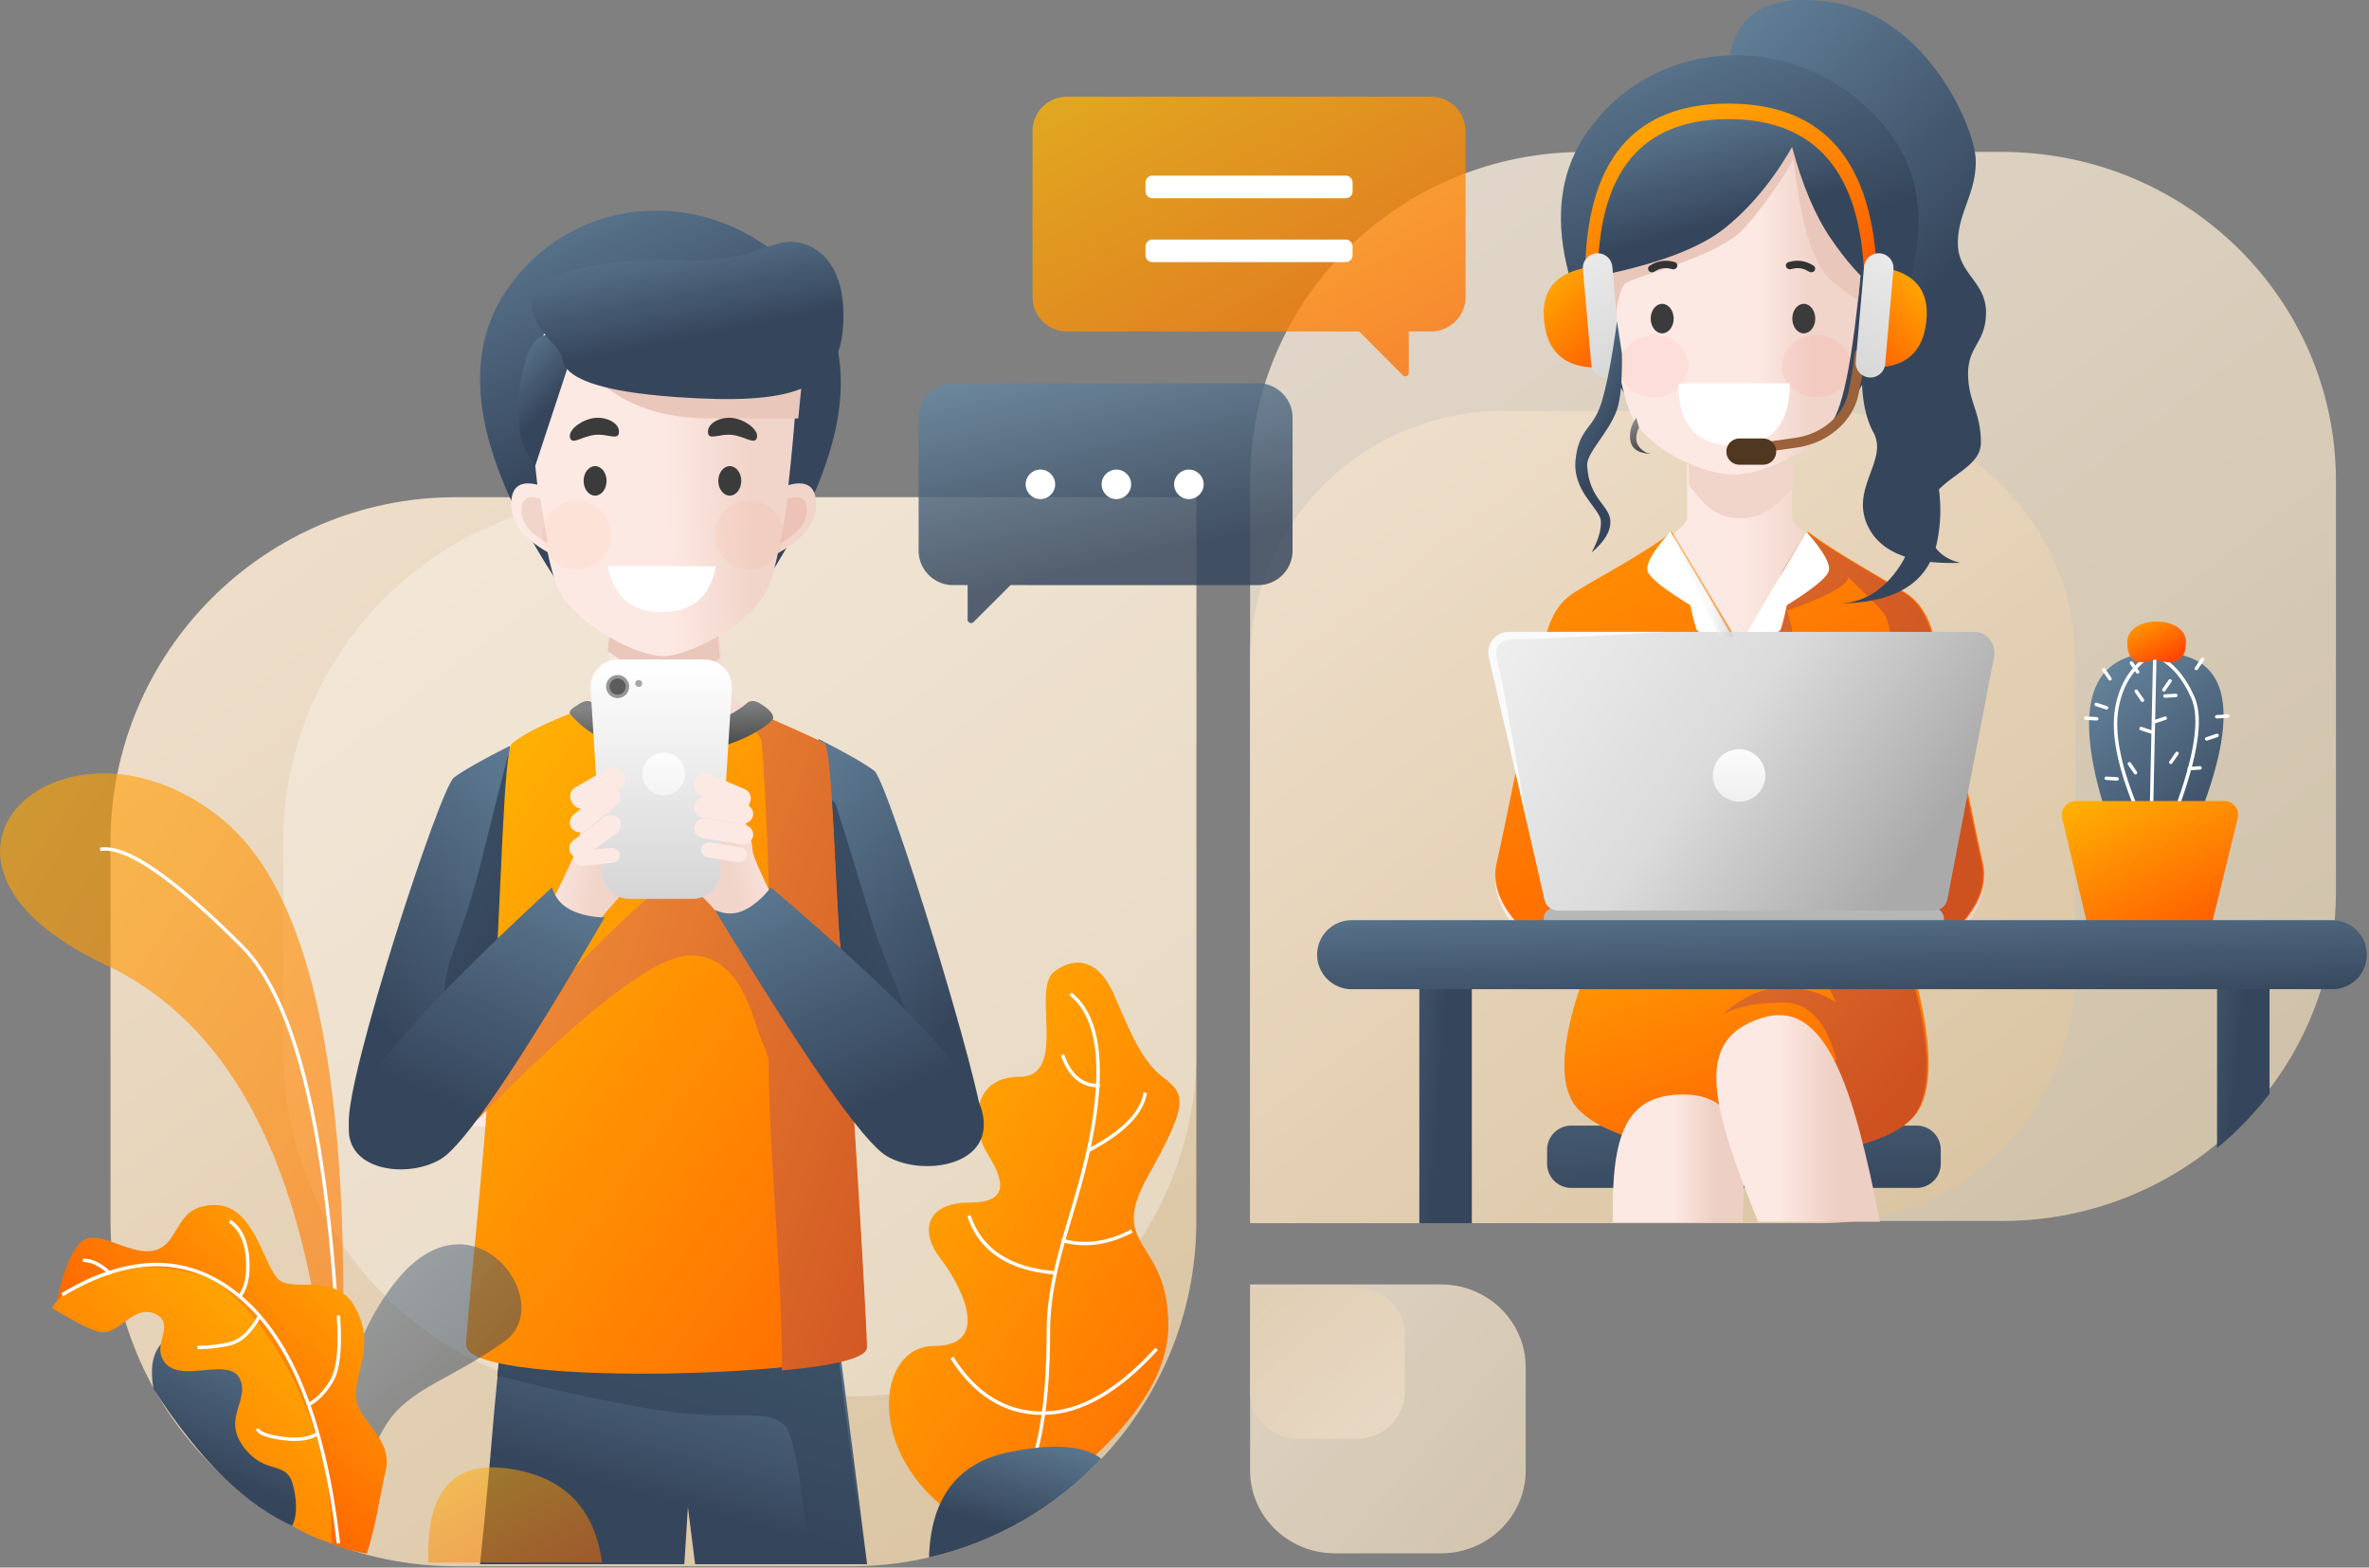 <svg xmlns="http://www.w3.org/2000/svg" width="686" height="454" viewBox="0 0 686 454">
    <rect x="0" y="0" width="686" height="454" fill="#808080" stroke="none"/>
    <defs>
        <linearGradient id="a" x1="-36.042%" x2="61.45%" y1="0%" y2="126.296%">
            <stop offset="0%" stop-color="#F4E5D5"/>
            <stop offset="100%" stop-color="#D9C3A0"/>
        </linearGradient>
        <linearGradient id="b" x1="80.944%" x2="32.069%" y1="-48.225%" y2="69.161%">
            <stop offset="0%" stop-color="#7091AB"/>
            <stop offset="100%" stop-color="#35465C"/>
        </linearGradient>
        <linearGradient id="c" x1="-20.779%" x2="132.353%" y1="-19.384%" y2="155.846%">
            <stop offset="0%" stop-color="#FFC504"/>
            <stop offset="100%" stop-color="#FF4800"/>
        </linearGradient>
        <linearGradient id="d" x1="-36.042%" x2="61.45%" y1="0%" y2="126.296%">
            <stop offset="0%" stop-color="#FFF3E7"/>
            <stop offset="100%" stop-color="#E3D1B1"/>
        </linearGradient>
        <linearGradient id="e" x1="-85.902%" x2="124.062%" y1="146.525%" y2="-30.048%">
            <stop offset="0%" stop-color="#FFF3E7"/>
            <stop offset="100%" stop-color="#E3D1B1"/>
        </linearGradient>
        <linearGradient id="f" x1="142.315%" x2="-64.461%" y1="-59.591%" y2="160.076%">
            <stop offset="0%" stop-color="#F4E5D5"/>
            <stop offset="100%" stop-color="#D9C3A0"/>
        </linearGradient>
        <linearGradient id="g" x1="-272.517%" x2="32.069%" y1="-32.225%" y2="69.161%">
            <stop offset="0%" stop-color="#7091AB"/>
            <stop offset="100%" stop-color="#35465C"/>
        </linearGradient>
        <linearGradient id="h" x1="64.215%" x2="50%" y1="26.976%" y2="26.976%">
            <stop offset="0%" stop-color="#F1D4CA"/>
            <stop offset="100%" stop-color="#FDE9E3"/>
        </linearGradient>
        <linearGradient id="i" x1="-79.292%" x2="89.102%" y1="-76.808%" y2="148.047%">
            <stop offset="0%" stop-color="#FFC504"/>
            <stop offset="100%" stop-color="#FF4800"/>
        </linearGradient>
        <linearGradient id="j" x1="-159.415%" x2="38.452%" y1="-12.229%" y2="129.88%">
            <stop offset="0%" stop-color="#EF8C37"/>
            <stop offset="100%" stop-color="#CE5120"/>
        </linearGradient>
        <linearGradient id="k" x1="-48.951%" x2="118.46%" y1="-379.795%" y2="100%">
            <stop offset="0%" stop-color="#7091AB"/>
            <stop offset="100%" stop-color="#35465C"/>
        </linearGradient>
        <linearGradient id="l" x1="59.822%" x2="27.38%" y1="187.249%" y2="50%">
            <stop offset="0%" stop-color="#A1A1A1"/>
            <stop offset="100%" stop-color="#B7B7B7"/>
        </linearGradient>
        <linearGradient id="m" x1="75.545%" x2="44.435%" y1="90.221%" y2="90.221%">
            <stop offset="0%" stop-color="#EECFC4"/>
            <stop offset="100%" stop-color="#FDE9E3"/>
        </linearGradient>
        <linearGradient id="n" x1="-25.022%" y1="-6.921%" y2="42.084%">
            <stop offset="3.829%" stop-color="#F7F7F7"/>
            <stop offset="62.055%" stop-color="#DBDBDB"/>
            <stop offset="100%" stop-color="#AAA"/>
        </linearGradient>
        <linearGradient id="o" x1="-4.7%" x2="32.069%" y1="-17.039%" y2="69.161%">
            <stop offset="0%" stop-color="#7091AB"/>
            <stop offset="100%" stop-color="#35465C"/>
        </linearGradient>
        <linearGradient id="p" x1="79.655%" x2="58.577%" y1="90.221%" y2="90.221%">
            <stop offset="0%" stop-color="#F1D4CA"/>
            <stop offset="100%" stop-color="#FDE9E3"/>
        </linearGradient>
        <linearGradient id="q" x1="-20.779%" x2="86.151%" y1="-19.384%" y2="137.375%">
            <stop offset="0%" stop-color="#FFC504"/>
            <stop offset="100%" stop-color="#FF4800"/>
        </linearGradient>
        <linearGradient id="r" x1="37.812%" x2="50%" y1="-24.822%" y2="100%">
            <stop offset="0%" stop-color="#EEE"/>
            <stop offset="100%" stop-color="#D8D8D8"/>
        </linearGradient>
        <linearGradient id="s" x1="9.51%" x2="118.46%" y1="-25.254%" y2="100%">
            <stop offset="0%" stop-color="#7091AB"/>
            <stop offset="100%" stop-color="#35465C"/>
        </linearGradient>
        <linearGradient id="t" x1="29.276%" x2="50%" y1="12.98%" y2="100%">
            <stop offset="0%" stop-color="#848484"/>
            <stop offset="100%" stop-color="#434545"/>
        </linearGradient>
        <linearGradient id="u" x1="13.33%" x2="118.46%" y1="-120.118%" y2="100%">
            <stop offset="0%" stop-color="#7091AB"/>
            <stop offset="100%" stop-color="#35465C"/>
        </linearGradient>
        <linearGradient id="v" x1="88.667%" x2="50%" y1="82.655%" y2="90.221%">
            <stop offset="0%" stop-color="#F1D4CA"/>
            <stop offset="100%" stop-color="#FDE9E3"/>
        </linearGradient>
        <linearGradient id="w" x1="84.639%" x2="52.667%" y1="90.221%" y2="91.783%">
            <stop offset="0%" stop-color="#F1D4CA"/>
            <stop offset="100%" stop-color="#FDE9E3"/>
        </linearGradient>
        <linearGradient id="x" x1="80.944%" x2="32.069%" y1="-48.225%" y2="69.161%">
            <stop offset="0%" stop-color="#415A6D"/>
            <stop offset="100%" stop-color="#35465C"/>
        </linearGradient>
        <linearGradient id="y" x1="11.504%" x2="122.541%" y1="27.767%" y2="92.403%">
            <stop offset="0%" stop-color="#EF8C37"/>
            <stop offset="100%" stop-color="#CE5120"/>
        </linearGradient>
        <linearGradient id="z" x1="44.316%" x2="-9.697%" y1="80.745%" y2="63.057%">
            <stop offset="0%" stop-color="#F1D4CA"/>
            <stop offset="100%" stop-color="#FDE9E3"/>
        </linearGradient>
        <linearGradient id="A" x1="49.982%" x2="49.982%" y1="1.927%" y2="99.814%">
            <stop offset="0%" stop-color="#FFF"/>
            <stop offset="100%" stop-color="#D5D5D5"/>
        </linearGradient>
        <linearGradient id="B" x1="50%" x2="50%" y1="-28.106%" y2="176.796%">
            <stop offset="0%" stop-color="#FFF"/>
            <stop offset="100%" stop-color="#E6E6E6"/>
        </linearGradient>
        <linearGradient id="C" x1="50%" x2="50%" y1="-28.106%" y2="176.796%">
            <stop offset="0%" stop-color="#FFF"/>
            <stop offset="100%" stop-color="#EEE"/>
        </linearGradient>
        <linearGradient id="D" x1="70.757%" y1="107.997%" y2="100%">
            <stop offset="0%" stop-color="#F6F6F6"/>
            <stop offset="100%" stop-color="#C9C9C9"/>
        </linearGradient>
        <linearGradient id="E" x1="65.173%" x2="32.069%" y1="-22.636%" y2="69.161%">
            <stop offset="0%" stop-color="#7091AB"/>
            <stop offset="100%" stop-color="#35465C"/>
        </linearGradient>
        <linearGradient id="F" x1="-11.599%" x2="76.363%" y1="-9.454%" y2="89.473%">
            <stop offset="0%" stop-color="#FFC504"/>
            <stop offset="100%" stop-color="#FF4800"/>
        </linearGradient>
        <linearGradient id="G" x1="-20.779%" x2="50%" y1="-19.384%" y2="100%">
            <stop offset="0%" stop-color="#FFC504"/>
            <stop offset="100%" stop-color="#FF4800"/>
        </linearGradient>
    </defs>
    <g fill="none" fill-rule="evenodd">
        <path fill="url(#a)" d="M132 144h214.427v209.632c0 55.228-44.772 100-100 100H132c-55.228 0-100-44.772-100-100V244c0-55.228 44.772-100 100-100z"/>
        <path fill="url(#b)" d="M44.47 402.286c13.334 20.666 27 34 41 40 10-33.334 5-52-15-56s-28.666 1.333-26 16z"/>
        <path fill="#FFF" d="M182 144h164.474v160.44c0 55.23-44.771 100-100 100H182c-55.228 0-100-44.77-100-100V244c0-55.228 44.772-100 100-100z" opacity=".3"/>
        <path fill="url(#c)" d="M38.119 160.945c28.8-19.765 43.2-38.119 43.2-55.06 0-25.412-17.788-22.024-5.929-43.201 11.86-21.177 11.012-23.718 4.235-28.8-6.776-5.083-10.511-16.095-14.4-24.566C61.337.848 55.06-1.694 48.284 3.388c-6.777 5.083 4.235 30.495-10.165 30.495-14.4 0-13.554 15.248-9.318 22.024 4.235 6.777 7.623 14.4-5.083 14.4s-14.4 8.471-8.47 16.095c5.929 7.624 15.247 25.412-1.695 25.412-16.941 0-20.037 31.342 5.93 49.131l10.165 3.388 8.47-3.388z" transform="translate(257 278)"/>
        <path stroke="#FFF" stroke-linecap="square" d="M310.366 288.165c6.777 5.647 9.035 16.942 6.777 33.883-3.389 25.412-13.554 42.354-13.554 63.531s-2.54 46.59-16.094 55.06M280.718 352.543c3.389 9.6 11.577 14.965 24.566 16.094M327.308 356.778c-6.777 3.389-13.271 4.236-19.483 2.542M315.448 333.06c9.6-5.082 14.966-10.447 16.095-16.094M307.825 305.954c2.085 5.647 5.473 8.47 10.165 8.47"/>
        <path stroke="#FFF" d="M275.636 393.203c6.776 10.73 15.53 16.094 26.26 16.094 10.729 0 21.74-6.212 33.035-18.635"/>
        <path fill="url(#b)" d="M318.926 422.508c-13.257 13.95-30.498 24.078-49.9 28.56.502-17.344 8.323-27.53 23.465-30.558 12.706-2.541 21.518-1.875 26.435 1.998z"/>
        <path fill="url(#d)" d="M579.68 353.632H362v-214.36C362 86.653 405.315 44 458.747 44H579.68c53.432 0 96.747 42.654 96.747 95.271v119.09c0 52.616-43.315 95.27-96.747 95.27z" opacity=".798"/>
        <path fill="url(#a)" d="M527.403 354.272H362v-162.88C362 151.41 394.913 119 435.512 119h91.891c40.6 0 73.513 32.41 73.513 72.391v90.49c0 39.98-32.913 72.391-73.513 72.391z"/>
        <path fill="url(#e)" d="M417.242 449.883H362v-53.919C362 382.729 372.992 372 386.552 372h30.69c13.56 0 24.552 10.729 24.552 23.964v29.955c0 13.235-10.992 23.964-24.552 23.964z" opacity=".798" transform="matrix(1 0 0 -1 0 821.883)"/>
        <path fill="url(#f)" d="M392.984 416.682H362v-30.241c0-7.423 6.165-13.441 13.77-13.441h17.214c7.605 0 13.77 6.018 13.77 13.44v16.801c0 7.423-6.165 13.441-13.77 13.441z" opacity=".782" transform="matrix(1 0 0 -1 0 789.682)"/>
        <path fill="url(#g)" d="M657.199 316.76A96.433 96.433 0 0 1 642 332.49V285h15.199v31.76z"/>
        <path fill="url(#h)" d="M500.435 133.536V133l3.335.268 3.335-.268v.536l11.856.954v15.49c0 4.337 25.195 17.968 32.852 22.925 7.658 4.957 8.296 13.63 10.848 24.164 2.553 10.533 8.934 43.372 11.486 54.525 1.702 7.435-2.127 15.077-11.486 22.925H444.88c-9.36-7.848-13.188-15.49-11.486-22.925 2.552-11.153 8.933-43.992 11.486-54.525 2.552-10.533 3.19-19.207 10.847-24.164 7.658-4.957 32.852-18.588 32.852-22.925v-15.49l11.857-.954z"/>
        <path fill="url(#i)" d="M523.566 154c7.638 5.844 22.642 14.074 28.247 17.682 7.658 4.93 8.296 13.555 10.848 24.028 2.553 10.474 8.934 43.128 11.486 54.218 1.702 7.393-2.127 14.992-11.486 22.796H444.88c-9.36-7.804-13.188-15.403-11.486-22.796 2.552-11.09 8.933-43.744 11.486-54.218 2.552-10.473 3.19-19.099 10.847-24.028 5.915-3.807 21.259-11.816 28.406-17.682l19.638 32.81L523.566 154z"/>
        <path fill="url(#j)" d="M535.158 167.188a1.81 1.81 0 0 1-.29.972c-1.453 2.178-7.264 5.083-17.434 8.713 2.18 5.81 2.18 9.803 0 11.982-2.18 2.178-7.99 5.446-17.434 9.803l16.466-33.704L523.081 154c1.863 1.424 4.163 2.99 6.66 4.596 7.744 4.985 17.367 10.358 21.61 13.086 7.663 4.93 8.301 13.555 10.856 24.028 2.554 10.474 8.94 43.128 11.495 54.218 1.703 7.393-2.13 14.992-11.495 22.796h-2.659c-7.048-60.32-11.643-91.908-13.784-94.761-1.253-1.67-4.789-5.262-10.606-10.775z"/>
        <path fill="url(#k)" d="M455 326h99.992a7 7 0 0 1 7 7v4.046a7 7 0 0 1-7 7H455a7 7 0 0 1-7-7V333a7 7 0 0 1 7-7z"/>
        <path fill="url(#l)" d="M450 263h109.892a3 3 0 0 1 3 3v.649a3 3 0 0 1-3 3H450a3 3 0 0 1-3-3V266a3 3 0 0 1 3-3z"/>
        <path fill="#FFF" d="M504 186.293L523.073 154c5.18 5.871 7.3 9.786 6.358 11.743-.942 1.957-4.945 5.137-12.01 9.54-.941 4.405-1.595 6.851-1.961 7.34-.367.49-4.187 1.713-11.46 3.67zM502.648 186.293L483.703 154c-5.281 5.871-7.442 9.786-6.481 11.743.96 1.957 5.04 5.137 12.243 9.54.96 4.405 1.627 6.851 2 7.34.374.49 4.101 1.713 11.183 3.67z"/>
        <path fill="url(#i)" d="M457.851 285c-6.224 18.323-6.459 30.459-.705 36.407 16.568 17.13 85.145 17.13 97.477 1.429 4.936-6.285 5.087-18.896.454-37.836h-97.226z"/>
        <path fill="url(#j)" d="M529.539 286h24.98c4.65 18.516 4.497 30.958-.455 37.325-4.644 5.971-17.235 9.701-32.034 11.114-4.7-4.215-1.47-13.453 9.69-27.715-2.909-10.907-7.998-16.361-15.27-16.361-7.27 0-13.087 1.09-17.45 3.272 5.817-5.09 11.634-7.635 17.45-7.635 5.817 0 10.907 1.454 15.27 4.363L529.539 286z"/>
        <path fill="url(#m)" d="M467.03 354.042C466.597 328.62 470.656 317 487.448 317c15.695 0 18.926 12.922 17.087 37.042h-37.503z"/>
        <path fill="url(#m)" d="M509.092 353.85c-14.213-35.265-18.255-52.745.892-58.967 18.605-6.045 26.653 19.52 34.409 58.967h-35.301z"/>
        <path fill="url(#n)" d="M447.243 260.625l-16.09-70.286A6 6 0 0 1 437 183h134.544a6 6 0 0 1 5.892 7.133l-13.53 70.355a4 4 0 0 1-3.927 3.244H451.142a4 4 0 0 1-3.899-3.107z"/>
        <path fill="#FAFAFA" d="M442.002 237.063l-10.845-46.706A6 6 0 0 1 437 183h45.422c-24.01 1.444-38.563 2.166-43.656 2.166-7.64 0-5.457 5.413-4.366 9.744.728 2.888 3.275 16.964 7.64 42.228l-.04-.075z"/>
        <path fill="#F1D4CA" d="M519.398 141.176c-4.449 4.46-8.156 8.92-15.2 8.92-8.525 0-11.491-5.203-15.198-9.663v-5.946l11.863-.952V133l3.336.268 3.336-.268v.535l11.863.952v9.026-2.337z"/>
        <path fill="url(#o)" d="M561.472 141.758a45.41 45.41 0 0 1-.505 14.984c-.13.65-.28 1.28-.452 1.894 1.605 2.181 3.995 3.638 7.17 4.37-3.186.112-6.107.021-8.762-.272-4.12 8.018-13.055 12.028-26.803 12.028 7.212 0 13.221-3.604 18.03-10.812a20.731 20.731 0 0 0 1.535-2.725c-5.098-1.69-8.656-4.552-10.674-8.586-5.557-11.108 5.928-19.254 1.482-27.4-2.964-5.43-3.952-13.329-2.964-23.696 10.373-28.633 12.35-46.9 5.928-54.798-6.422-7.899-21.24-18.266-44.457-31.102 2.47-12.835 12.596-17.772 30.379-14.81 26.674 4.443 40.752 36.285 40.752 45.912 0 9.627-5.187 14.81-5.187 23.696 0 8.887 8.15 11.108 8.15 19.994 0 8.887-5.186 9.627-5.186 17.773 0 8.145 3.705 11.107 3.705 19.994 0 6.194-7.56 8.79-12.14 13.556z"/>
        <path fill="url(#o)" d="M475.299 121.427C450.891 85.89 445.66 58.16 459.608 38.235c20.921-29.888 65.006-29.404 87.422 0 14.944 19.602 10.212 47.333-14.197 83.192H475.3z"/>
        <path fill="url(#p)" d="M464 64.439C467.984 42.813 480.65 32 501.997 32s34.013 10.813 37.997 32.439c-2.336 32.221-5.423 51.37-9.26 57.444-5.757 9.112-20.101 15.544-28.737 15.544s-22.98-6.432-28.736-15.544c-3.838-6.075-6.925-25.223-9.261-57.444z"/>
        <path fill="#EAC7BB" d="M538.045 86.956a67.21 67.21 0 0 1-7.821-5.804c-5.067-4.37-8.685-16.02-10.857-34.953-4.282 7.282-8.971 13.836-14.068 19.661-7.644 8.738-32.614 14.2-34.785 16.384-1.448 1.456-2.533 6.553-3.257 15.292l-.048-.048c-1.193-8.806-2.262-19.769-3.209-32.888 3.984-21.733 16.65-32.6 37.997-32.6s34.013 10.867 37.997 32.6c-.6 8.32-1.25 15.771-1.949 22.356z"/>
        <path fill="#9A613A" fill-rule="nonzero" d="M536.954 102.564c.046-.787.754-1.4 1.583-1.369.829.032 1.463.695 1.418 1.482-.175 3.04-.79 6.966-1.842 11.792-1.692 7.758-9.026 13.954-17.89 15.17-5.492.755-9.21 1.278-11.15 1.568-.822.123-1.583-.408-1.7-1.186-.118-.778.453-1.508 1.275-1.631 1.956-.293 5.684-.817 11.19-1.573 7.626-1.047 13.908-6.355 15.332-12.886 1.024-4.697 1.618-8.49 1.784-11.367z"/>
        <path fill="url(#o)" d="M461.014 80.272c18.316-3.52 31.187-8.297 38.612-14.33 7.426-6.035 13.861-13.829 19.306-23.383 2.97 11.063 6.683 19.862 11.139 26.399 4.455 6.537 8.663 11.314 12.623 14.33C540.219 49.097 525.863 32 499.626 32c-26.236 0-39.107 16.09-38.612 48.272z"/>
        <path fill="url(#q)" d="M462.708 80.339c0-30.554 12.607-45.831 37.822-45.831 25.215 0 38.317 15.277 39.306 45.83h3.708C542.555 46.78 528.217 30 500.53 30 472.843 30 459 46.78 459 80.339h3.708z"/>
        <path fill="url(#q)" d="M466.949 106.113L464.365 77c-12.629.54-18.37 5.93-17.221 16.174 1.148 10.243 7.75 14.556 19.805 12.939z"/>
        <path fill="url(#r)" d="M463.831 73.304a4.275 4.275 0 0 1 4.275 4.275v27.542a4.275 4.275 0 1 1-8.55 0V77.58a4.275 4.275 0 0 1 4.275-4.275z" transform="rotate(-5 463.831 91.35)"/>
        <ellipse cx="478.974" cy="106.023" fill="#FF0101" opacity=".05" rx="9.974" ry="9.023"/>
        <ellipse cx="525.974" cy="106.023" fill="#FF0101" opacity=".05" rx="9.974" ry="9.023"/>
        <path fill="url(#s)" d="M609.67 235h27.739c11.682-30.667 7.562-46-12.361-46-19.923 0-25.049 15.333-15.378 46z"/>
        <path stroke="#FFF" stroke-linecap="round" stroke-linejoin="round" d="M619 235c-5.333-12.667-7.333-22.667-6-30 1.333-7.333 5-12.667 11-16l-1 46h7c6-16 7.667-27 5-33s-6.195-10-10.585-12"/>
        <path fill="url(#q)" d="M597.158 236.917l7.486 31.783h35.573l7.768-31.75a4 4 0 0 0-3.886-4.95h-43.047a4 4 0 0 0-3.894 4.917z"/>
        <path fill="url(#q)" d="M557.949 106.113L555.365 77c-12.629.54-18.37 5.93-17.221 16.174 1.148 10.243 7.75 14.556 19.805 12.939z" transform="matrix(-1 0 0 1 1095.949 0)"/>
        <path fill="#FFF" d="M486 111h32.298c0 12.03-5.383 18.046-16.15 18.046-10.765 0-16.148-6.015-16.148-18.046z"/>
        <path fill="#4F3721" d="M503.8 127h6.65a3.8 3.8 0 1 1 0 7.598h-6.65a3.8 3.8 0 1 1 0-7.598z"/>
        <path fill="url(#r)" d="M542.831 73.304a4.275 4.275 0 0 1 4.275 4.275v27.542a4.275 4.275 0 1 1-8.55 0V77.58a4.275 4.275 0 0 1 4.275-4.275z" transform="scale(-1 1) rotate(-5 0 12524.23)"/>
        <path fill="url(#o)" d="M470.928 102.76c-.299 7.815-1.083 13.251-2.353 16.308-2.685 6.466-9.411 11.808-9.411 15.566 0 9.637 5.882 11.86 5.882 16.308 0 2.965-1.96 5.93-5.882 8.896 2.091-3.46 3.137-6.425 3.137-8.896 0-3.706-7.86-9.035-6.388-18.204 1.472-9.17 5.485-8.365 8.28-15.92 1.863-5.037 3.8-12.859 5.808-23.466l.927 9.408z" transform="rotate(-3 463.329 126.595)"/>
        <path fill="url(#t)" d="M474.62 123.786c-1.075 2.322-1.075 4.18 0 5.572 1.074 1.393 2.418 2.09 4.03 2.09-3.762 0-5.911-1.161-6.448-3.483-.538-2.322 0-4.643 1.612-6.965l.806 2.786z"/>
        <ellipse cx="481.325" cy="92.274" fill="#3B3B3B" rx="3.325" ry="4.274"/>
        <ellipse cx="522.325" cy="92.274" fill="#3B3B3B" rx="3.325" ry="4.274"/>
        <path fill="#333" fill-rule="nonzero" d="M479.052 78.665c-.534.341-1.257.227-1.616-.256-.358-.482-.216-1.15.317-1.492 1.106-.708 2.27-1.152 3.48-1.322 1.21-.17 2.451-.064 3.71.312.607.181.927.784.715 1.347-.211.562-.875.872-1.482.69-.926-.276-1.804-.351-2.646-.233-.841.118-1.664.433-2.478.954zM518.687 77.945c-.607.18-1.271-.129-1.483-.691-.211-.563.11-1.166.716-1.347 1.258-.376 2.499-.482 3.71-.312 1.21.17 2.374.614 3.48 1.322.533.342.675 1.01.316 1.492-.358.483-1.081.597-1.615.256-.814-.521-1.637-.836-2.479-.954-.841-.118-1.72-.043-2.645.234z"/>
        <path fill="url(#g)" d="M411 284h15.199v70.285H411z"/>
        <path fill="url(#u)" d="M391.4 266.5h283.978c5.523 0 10 4.477 10 10s-4.477 10-10 10H391.401c-5.523 0-10-4.477-10-10s4.477-10 10-10z"/>
        <path fill="url(#v)" d="M189.245 181.55V181l3.425.275 3.424-.275v.55l12.175.98 1.38 16.594c0 4.453 29.323 17.762 37.185 22.852 7.863 5.09 8.518 13.997 11.14 24.813 2.62 10.816 4.341 44.536 6.962 55.988 1.747 7.635-2.184 15.482-11.794 23.541H132.197c-9.61-8.059-13.541-15.906-11.794-23.54 2.621-11.453 4.342-45.173 6.963-55.989 2.621-10.816 3.276-19.723 11.14-24.813 7.862-5.09 37.184-18.399 37.184-22.852l1.38-16.594 12.175-.98z"/>
        <path fill="#EAC7BB" d="M208.492 190.587c-5.803 4.373-10.585 6.56-14.348 6.56-4.309 0-10.357-2.869-18.144-8.604l.567-6.107 12.753-.92V181l3.587.258 3.587-.258v.517l11.222.129.776 8.94z"/>
        <path fill="url(#o)" d="M162.513 170.226c-24.633-36.817-29.911-65.547-15.835-86.19 21.113-30.965 65.602-30.464 88.224 0 15.08 20.31 10.305 49.04-14.327 86.19h-58.062z"/>
        <path fill="url(#w)" d="M153 111.327C157.084 88.442 170.066 77 191.947 77c21.881 0 34.863 11.442 38.947 34.327-2.394 34.097-5.558 54.36-9.492 60.788-5.9 9.643-22.164 17.91-29.455 17.91-7.291 0-23.554-8.267-29.455-17.91-3.933-6.428-7.097-26.69-9.492-60.788z"/>
        <path fill="#EAC7BB" d="M160 92.53C166.642 82.178 177.38 77 192.212 77c21.848 0 35.176 11.232 39.983 33.695-.342 3.661-.688 7.16-1.039 10.496h-25.291c-18.324 0-31.485-6.461-39.486-19.384L160 92.531z"/>
        <path fill="#FDE9E3" d="M160.35 160.895l-3.459-20.147c-5.927-1.931-8.891-.122-8.891 5.426 0 5.547 4.116 10.455 12.35 14.721z"/>
        <path fill="#F1D4CA" d="M158.6 157.297l-2.128-12.821c-3.648-1.229-5.472-.078-5.472 3.453 0 3.53 2.533 6.653 7.6 9.368zM224 160.895l3.458-20.147c5.927-1.931 8.891-.122 8.891 5.426 0 5.547-4.116 10.455-12.349 14.721z"/>
        <path fill="#ECC3B6" d="M226 157.297l2.128-12.821c3.648-1.229 5.471-.078 5.471 3.453 0 3.53-2.533 6.653-7.599 9.368z"/>
        <ellipse cx="166.974" cy="154.973" fill="#FF5601" opacity=".05" rx="9.974" ry="9.973"/>
        <ellipse cx="216.974" cy="154.973" fill="#FF5601" opacity=".05" rx="9.974" ry="9.973"/>
        <path fill="#FFF" d="M176 164h31.348c-1.745 8.865-6.97 13.297-15.674 13.297-8.705 0-13.93-4.432-15.674-13.297z"/>
        <ellipse cx="172.325" cy="139.274" fill="#3B3B3B" rx="3.325" ry="4.274"/>
        <ellipse cx="211.325" cy="139.274" fill="#3B3B3B" rx="3.325" ry="4.274"/>
        <path fill="url(#o)" d="M166.149 101.082l-11.18 33.91c-4.969-6.166-6.211-15.157-3.727-26.974 2.485-11.816 7.454-14.128 14.907-6.936z"/>
        <path fill="url(#o)" d="M162.799 103.352c-2.388-4.499-3-3.389-6.547-8.617-11.852-17.472 26.165-20.45 42.233-19.31 16.067 1.14 24.623-5.869 31.196-5.403 6.573.466 15.72 6.19 14.442 24.713-1.278 18.523-15.503 22.59-48.368 20.26-21.91-1.553-32.895-5.434-32.956-11.643z"/>
        <path fill="#3B3B3B" d="M171.066 121.246c3.72-.946 8.183.945 8.183 3.782s-3.29.433-7.125.946c-3.834.513-6.265 2.836-7.01.945-.743-1.891 2.232-4.728 5.952-5.673zM213.183 121.246c-3.72-.946-8.183.945-8.183 3.782s3.29.433 7.124.946c3.835.513 6.266 2.836 7.01.945.744-1.891-2.232-4.728-5.951-5.673z"/>
        <path fill="url(#b)" d="M139 453.033a1804.776 1804.776 0 0 0 3.402-36.032c1.377-16.421 2.754-29.422 4.13-39.001h95.014l9.546 75.033h-49.81l-2.08-16.531-1.039 16.531H139z"/>
        <path fill="url(#x)" d="M250.392 453.033h-15.864c-2.43-24.47-4.86-37.882-7.29-40.235-4.34-4.203-10.85-2.175-27.127-3.262-10.4-.695-29.103-4.386-56.111-11.073.37-3.667.738-7.085 1.107-10.255 8.32-3.88 16.283-7.283 23.893-10.208h71.9l9.492 75.033zM196.505 452.946H193l.62-1.108L197.581 433l.168 3.844-.168-1.628z"/>
        <path fill="url(#b)" d="M147.666 216c-8.111 4.094-13.518 7.164-16.222 9.21-4.056 3.07-31.43 86.988-30.417 100.292 1.014 13.304 32.445 16.374 32.445-8.187 0-9.259 12.033-23.704 14.194-46.052 1.107-11.45 1.107-29.87 0-55.263z"/>
        <path fill="url(#b)" d="M284.497 214c-8.084 4.11-13.473 7.194-16.168 9.249-4.042 3.083-31.767 93.516-31.324 102.765.444 9.249 34.356 16.442 34.356-8.221 0-10.04 4.818-20.879 8.083-46.245 1.388-10.784 3.072-29.967 5.053-57.548z" transform="matrix(-1 0 0 1 521.497 0)"/>
        <path fill="url(#x)" d="M247.354 300.987c-1.633-7.183-3.708-16.319-5.377-29.224-1.13-8.733-2.456-22.987-3.977-42.763l3.977 3.785c4.03 12.944 7.212 23.284 9.546 31.022 4.82 15.979 9.693 24.488 11.365 30.768 2.886 10.84-.902 15.537-11.365 14.092l-4.17-7.68z"/>
        <path fill="url(#x)" d="M136.427 287.608c-1.632-7.183-3.707-16.319-5.377-29.224-1.13-8.733-2.455-22.987-3.976-42.763l3.976 3.785c4.03 12.944 7.213 23.284 9.547 31.022 4.819 15.979 9.693 24.488 11.365 30.768 2.886 10.84-.902 15.537-11.365 14.092l-4.17-7.68z" transform="scale(-1 1) rotate(3 0 -5090.26)"/>
        <path fill="url(#c)" d="M166.793 206c8.889 6.837 17.777 9.914 26.666 9.23 8.888-.683 17.093-3.76 24.614-9.23 9.572 4.102 16.41 7.18 20.511 9.23 2.393 1.196 3.458 49.353 4.726 59.058 2.242 17.17 7.582 109.024 7.582 115.293 0 5.044-31.455 7.732-56.92 8.205-26.313.488-58.972-1.43-58.972-8.205 0-6.64 4.905-49.11 7.582-90.362 2.697-41.581 3.177-81.93 5.75-83.989 3.42-2.735 9.573-5.811 18.461-9.23z"/>
        <path fill="url(#y)" d="M222.554 306.708c-.597-2.056-1.246-3.807-1.947-5.254-2.5-5.163-5.434-24.744-20.651-24.744-10.145 0-30.797 15.955-61.956 47.865l19.565-34.811c22.463-23.933 35.869-35.9 40.217-35.9 4.487 0 16.693 5.666 24.934 10.618-.122-13.032-.621-27.719-2.109-49.218-.141-2.045-2.13-4.359-5.966-6.942a53.546 53.546 0 0 0 3.465-2.322c9.607 4.117 16.468 7.205 20.585 9.264 2.4 1.2 3.47 49.53 4.742 59.27 2.25 17.23 7.609 109.416 7.609 115.707 0 3.096-9.633 5.308-24.652 6.667.338-23.93-3.771-63.91-3.836-90.2z"/>
        <path fill="url(#z)" d="M159 262.818c5.807-11.543 8.71-18.036 8.71-19.48 0-2.164 2.179-10.821 5.445-14.068 3.267-3.247 14.155 23.808 10.889 25.973-2.178 1.443-7.622 7.575-16.333 18.397L159 262.818z"/>
        <path fill="url(#z)" d="M201 265.818c5.807-11.543 8.71-18.036 8.71-19.48 0-2.164 2.179-10.821 5.445-14.068 3.267-3.247 14.155 23.808 10.889 25.973-2.178 1.443-7.622 7.575-16.333 18.397L201 265.818z" transform="matrix(-1 0 0 1 427.648 0)"/>
        <path fill="url(#b)" d="M101.815 322.271c-5.16 16.55 15.481 19.652 25.802 13.446 6.881-4.137 22.707-27.472 47.478-70.004-3.786-.073-7.055-.8-9.807-2.178-2.752-1.38-4.568-3.558-5.448-6.535-35.243 32.482-54.585 54.239-58.025 65.271z"/>
        <path fill="url(#b)" d="M207.61 321.49c-4.532 16.38 17.355 19.45 27.564 13.308 6.806-4.094 23.38-27.845 49.72-71.252-3.047 1.365-5.932 1.365-8.655 0-2.722-1.365-5.241-3.547-7.557-6.546-37.694 32.075-58.051 53.572-61.072 64.49z" transform="matrix(-1 0 0 1 491.894 0)"/>
        <path fill="url(#t)" d="M171.075 203.267c7.36 5.43 14.95 8.144 22.769 8.144 11.73 0 20.699-6.108 22.079-7.465 1.38-1.357 2.76-1.357 5.52.679 2.76 2.035 2.76 3.393 2.07 4.071-.69.679-10.35 9.5-29.669 9.5-19.319 0-26.909-9.5-28.289-10.857-1.38-1.357 0-2.036 2.07-3.393 1.38-.905 2.53-1.131 3.45-.679z"/>
        <path fill="url(#A)" d="M179 191h24.934a8 8 0 0 1 7.984 8.502l-3.353 53.335a8 8 0 0 1-7.985 7.498h-18.227a8 8 0 0 1-7.984-7.498l-3.353-53.335A8 8 0 0 1 179 191z"/>
        <path fill="#FDE9E3" d="M166.598 228.05l9.612-5.55a3 3 0 0 1 4.098 1.098l.324.562a3 3 0 0 1-1.098 4.098l-9.612 5.55a3 3 0 0 1-4.098-1.099l-.324-.562a3 3 0 0 1 1.098-4.098z"/>
        <path fill="#FDE9E3" d="M166.12 235.917l8.612-7.09c1.298-1.068 3.19-.952 4.226.259 1.037 1.21.826 3.058-.471 4.126l-8.612 7.091c-1.297 1.068-3.19.952-4.226-.26-1.037-1.21-.826-3.058.472-4.126zM166.097 243.293l8.971-6.63c1.351-.998 3.235-.783 4.207.48.971 1.264.664 3.098-.687 4.096l-8.972 6.63c-1.35 1-3.234.784-4.206-.48-.972-1.263-.664-3.097.687-4.096z"/>
        <path fill="#FDE9E3" d="M168.18 246.51l8.62-.926c1.297-.14 2.484.708 2.65 1.894.165 1.185-.754 2.26-2.052 2.4l-8.618.925c-1.298.14-2.485-.708-2.65-1.894-.166-1.186.753-2.26 2.05-2.4zM215.576 228.509l-10.217-4.337a3 3 0 0 0-3.933 1.59l-.254.596a3 3 0 0 0 1.59 3.934l10.216 4.337a3 3 0 0 0 3.934-1.59l.253-.596a3 3 0 0 0-1.59-3.934z"/>
        <path fill="#FDE9E3" d="M215.58 232.879l-11.003-1.835c-1.658-.276-3.238.77-3.53 2.338-.292 1.567.814 3.061 2.472 3.337l11.003 1.835c1.657.276 3.238-.77 3.53-2.337.292-1.567-.814-3.062-2.472-3.338zM215.58 238.879l-11.003-1.835c-1.658-.276-3.238.77-3.53 2.338-.292 1.567.814 3.061 2.472 3.337l11.003 1.835c1.657.276 3.238-.77 3.53-2.337.292-1.567-.814-3.062-2.472-3.338zM214.34 245.41l-8.558-1.377c-1.29-.207-2.518.578-2.746 1.753-.227 1.176.634 2.296 1.923 2.504l8.558 1.376c1.29.207 2.518-.578 2.746-1.753.227-1.176-.634-2.297-1.923-2.504z"/>
        <ellipse cx="178.85" cy="198.849" fill="#5C5C5C" stroke="#979797" rx="2.85" ry="2.849"/>
        <ellipse cx="184.95" cy="197.95" fill="#A5A5A5" rx="1" ry="1"/>
        <ellipse cx="503.599" cy="224.598" fill="url(#B)" rx="7.599" ry="7.598"/>
        <ellipse cx="192.175" cy="224.174" fill="url(#C)" rx="6.175" ry="6.174"/>
        <path fill="url(#D)" d="M484 154l13.802 30.393h4.247z" opacity=".64"/>
        <path fill="url(#E)" d="M360.09 169.46v9.991a1 1 0 0 1-1.707.708l-10.72-10.698H276c-5.523 0-10-4.477-10-10V121c0-5.523 4.477-10 10-10h88.292c5.523 0 10 4.477 10 10v38.46c0 5.524-4.477 10-10 10h-4.202z" opacity=".835" transform="matrix(-1 0 0 1 640.292 0)"/>
        <ellipse cx="323.275" cy="140.274" fill="#FFF" rx="4.275" ry="4.274"/>
        <ellipse cx="344.275" cy="140.274" fill="#FFF" rx="4.275" ry="4.274"/>
        <ellipse cx="301.275" cy="140.274" fill="#FFF" rx="4.275" ry="4.274"/>
        <path fill="url(#c)" d="M96.519 446.416c8.666-114.667-2-184.333-32-209-45-37-100 11-34 42 44 20.667 66 76.333 66 167z" opacity=".625"/>
        <path stroke="#FFF" d="M99 446c.667-94.667-9-152-29-172s-33.667-29.333-41-28"/>
        <path fill="url(#c)" d="M124.048 452.544h50.298c-2.187-15.974-11.299-25.05-27.336-27.228-16.037-2.178-23.691 6.898-22.962 27.228z" opacity=".516"/>
        <path fill="url(#c)" d="M108.946 67.995v12.004a1 1 0 0 1-1.708.707L94.557 67.995H10c-5.523 0-10-4.478-10-10V10C0 4.477 4.477 0 10 0h105.39c5.524 0 10 4.477 10 10v47.995c0 5.522-4.476 10-10 10h-6.444z" opacity=".766" transform="translate(299 28)"/>
        <path fill="#FFF" d="M333.71 50.871h55.97a2 2 0 0 1 2 2v2.535a2 2 0 0 1-2 2h-55.97a2 2 0 0 1-2-2V52.87a2 2 0 0 1 2-2zM333.71 69.386h55.97a2 2 0 0 1 2 2v2.534a2 2 0 0 1-2 2h-55.97a2 2 0 0 1-2-2v-2.534a2 2 0 0 1 2-2z"/>
        <path fill="url(#b)" d="M156.726 436.239c-2.3-30.335-13.338-52.397-33.115-66.185-29.664-20.683-43.462 19.304-25.525 25.509 17.937 6.204 30.355 4.826 40.013 13.099 6.439 5.515 12.648 14.707 18.627 27.577z" opacity=".521" transform="scale(-1 1) rotate(17 0 -425.503)"/>
        <path fill="url(#F)" d="M16 98.094c-3.636 1.453-6.545 2.18-10.182 2.906C3.204 93.434 1.9 83.501.331 77.016c-2.353-9.729 8.627-14.593 8.627-21.89 0-7.295-5.49-14.591 0-25.13 5.49-10.54 17.255-4.865 21.96-8.107C35.625 18.646 37.979 0 49.743 0c11.765 0 9.855 10.539 16.914 12.971 7.059 2.432 16.914-6.485 21.62-2.432 3.137 2.702 5.712 9.188 7.724 19.457-7.059-11.35-37.404-12.926-51.521-1.576C35.067 35.987 24.713 59.211 16 98.094z" transform="matrix(-1 0 0 1 112 349)"/>
        <path fill="url(#c)" d="M16.061 98c-1.458-37.09 23.402-73.364 37.553-77.502 21.226-6.207 37.431 0 43.386 9.339-6.065 3.448-11.632 6.98-15.002 6.98-5.053 0-9.096-8.276-15.161-5.172-6.065 3.103 2.021 9.31-3.032 14.483-5.054 5.173-18.194-2.069-21.227 4.139-3.032 6.207 5.054 11.38-1.01 19.656-6.065 8.277-12.13 4.138-14.151 10.346-1.348 4.138-1.66 9.731 0 12.64-3.646 2.182-6.98 3.636-11.356 5.091z" transform="matrix(-1 0 0 1 112 349)"/>
        <path stroke="#FFF" d="M98 447c-4-34.667-13.333-58.333-28-71-14.667-12.667-32-13-52-1"/>
        <path stroke="#FFF" d="M69.11 375.822c2.09-2.392 2.956-6.143 2.599-11.254-.358-5.112-2.082-8.743-5.172-10.893M75.108 381.221c-2.523 4.449-5.228 7.06-8.115 7.834-2.888.773-6.183 1.185-9.884 1.233M32 369c-1.333-1.333-2.667-2.333-4-3-1.333-.667-2.667-1-4-1M91.939 415.24c-2.305 1.5-5.673 1.954-10.107 1.365-4.433-.588-6.866-1.513-7.3-2.774M89 407c2.667-1.333 5-3.667 7-7s2.667-9.667 2-19"/>
        <path stroke="#FFF" stroke-linecap="round" d="M641.922 207.595l3.156-.19M639 214l3-1M636 193.604l1.794-2.604M628 191.604l1.794-2.604M626.603 199.802l1.794-2.604M624 209l3-1M626.922 201.595l3.156-.19M633.922 222.595l3.156-.19M628.603 220.802l1.794-2.604M610 205l-3-1M607.157 208.19L604 208M611 196.604L609.206 194M619 194.604L617.206 192M620.397 202.802l-1.794-2.604M623 212l-3-1M613.078 225.595l-3.156-.19M618.397 223.802l-1.794-2.604"/>
        <path fill="url(#G)" d="M624 191c-5.333 2-8 .333-8-5 0-8 17-8 17 0 0 5.333-3 7-9 5z"/>
    </g>
</svg>
